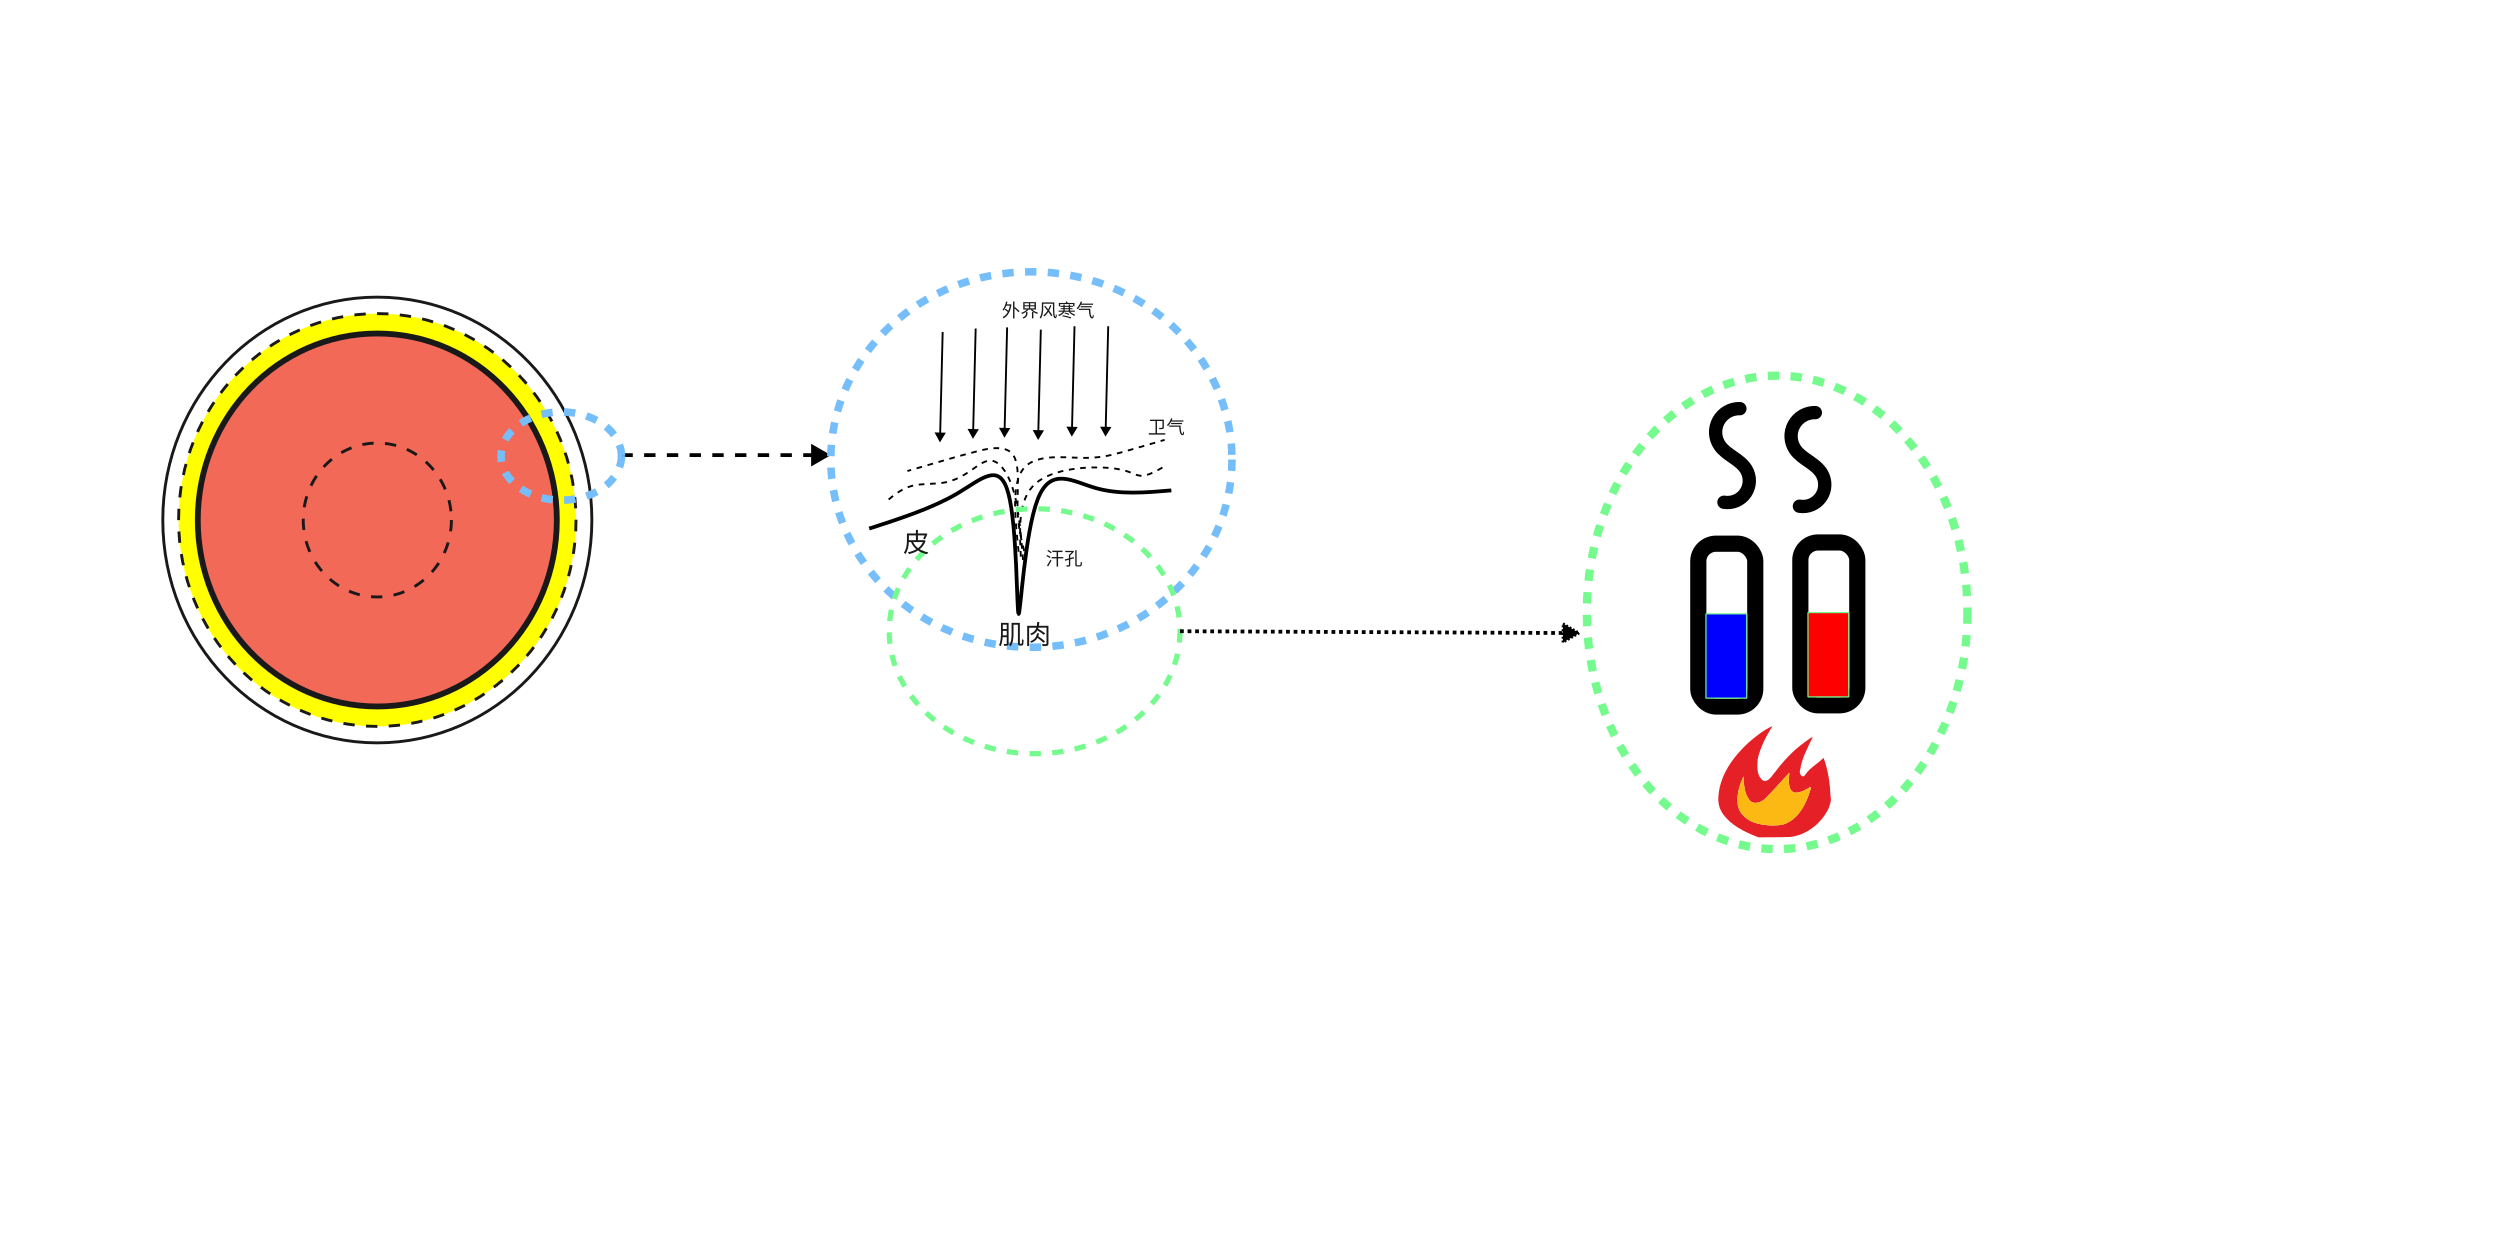 <?xml version="1.0" encoding="UTF-8" standalone="no"?>
<svg
   width="660.073"
   height="331.209"
   viewBox="0 0 660.073 331.209"
   version="1.1"
   id="svg19900"
   sodipodi:docname="shl004肌表气血.svg"
   inkscape:version="1.2.2 (732a01da63, 2022-12-09)"
   xml:space="preserve"
   xmlns:inkscape="http://www.inkscape.org/namespaces/inkscape"
   xmlns:sodipodi="http://sodipodi.sourceforge.net/DTD/sodipodi-0.dtd"
   xmlns:xlink="http://www.w3.org/1999/xlink"
   xmlns="http://www.w3.org/2000/svg"
   xmlns:svg="http://www.w3.org/2000/svg"><defs
     id="defs19904"><inkscape:path-effect
       effect="spiro"
       id="path-effect26970"
       is_visible="true"
       lpeversion="1" /><inkscape:path-effect
       effect="spiro"
       id="path-effect26958"
       is_visible="true"
       lpeversion="1" /><pattern
       inkscape:collect="always"
       xlink:href="#SvgjsPattern1080-6-8"
       id="pattern826"
       patternTransform="scale(0.996,0.992)" /><marker
       style="overflow:visible"
       id="TriangleStart"
       refX="0"
       refY="0"
       orient="auto-start-reverse"
       inkscape:stockid="TriangleStart"
       markerWidth="5.324"
       markerHeight="6.155"
       viewBox="0 0 5.324 6.155"
       inkscape:isstock="true"
       inkscape:collect="always"
       preserveAspectRatio="xMidYMid"><path
         transform="scale(0.5)"
         style="fill:context-stroke;fill-rule:evenodd;stroke:context-stroke;stroke-width:1pt"
         d="M 5.77,0 -2.88,5 V -5 Z"
         id="path135" /></marker><pattern
       id="SvgjsPattern1080"
       x="0"
       y="0"
       width="100"
       height="100"
       patternUnits="userSpaceOnUse"><image
         id="SvgjsImage1081"
         xlink:href="https://iconsapi.com/5ee26427e4b0b788a932e46f.svg"
         width="100"
         height="100"
         preserveAspectRatio="none"
         crossOrigin="anonymous"
         x="0"
         y="0" /></pattern><pattern
       id="SvgjsPattern1080-6"
       x="0"
       y="0"
       width="100"
       height="100"
       patternUnits="userSpaceOnUse"><image
         id="SvgjsImage1081-0"
         xlink:href="https://iconsapi.com/5ee26427e4b0b788a932e46f.svg"
         width="100"
         height="100"
         preserveAspectRatio="none"
         crossOrigin="anonymous"
         x="0"
         y="0" /></pattern><pattern
       id="SvgjsPattern1010"
       x="0"
       y="0"
       width="277.932"
       height="194.912"
       patternUnits="userSpaceOnUse"><image
         id="SvgjsImage1011"
         xlink:href="https://iconsapi.com/5ee264cfe4b0b788a93303a5.svg"
         width="277.932"
         height="194.912"
         preserveAspectRatio="none"
         crossOrigin="anonymous"
         x="0"
         y="0" /></pattern><pattern
       id="SvgjsPattern1080-6-8"
       x="0"
       y="0"
       width="100"
       height="100"
       patternUnits="userSpaceOnUse"><image
         id="SvgjsImage1081-0-9"
         xlink:href="https://iconsapi.com/5ee26427e4b0b788a932e46f.svg"
         width="100"
         height="100"
         preserveAspectRatio="none"
         crossOrigin="anonymous"
         x="0"
         y="0" /></pattern><pattern
       id="SvgjsPattern1010-1"
       x="0"
       y="0"
       width="277.932"
       height="194.912"
       patternUnits="userSpaceOnUse"><image
         id="SvgjsImage1011-4"
         xlink:href="https://iconsapi.com/5ee264cfe4b0b788a93303a5.svg"
         width="277.932"
         height="194.912"
         preserveAspectRatio="none"
         crossOrigin="anonymous"
         x="0"
         y="0" /></pattern><inkscape:path-effect
       effect="spiro"
       id="path-effect26970-4"
       is_visible="true"
       lpeversion="1" /><inkscape:path-effect
       effect="spiro"
       id="path-effect26970-0"
       is_visible="true"
       lpeversion="1" /></defs><sodipodi:namedview
     id="namedview19902"
     pagecolor="#ffffff"
     bordercolor="#000000"
     borderopacity="0.25"
     inkscape:showpageshadow="2"
     inkscape:pageopacity="0.0"
     inkscape:pagecheckerboard="0"
     inkscape:deskcolor="#d1d1d1"
     showgrid="false"
     inkscape:zoom="3.6835854"
     inkscape:cx="380.06449"
     inkscape:cy="203.87745"
     inkscape:window-width="1920"
     inkscape:window-height="986"
     inkscape:window-x="-11"
     inkscape:window-y="-11"
     inkscape:window-maximized="1"
     inkscape:current-layer="svg19900" /><clipPath
     id="clip_4_11_0"><path
       d="M125.427 147.568L199.637 147.568L199.637 221.778L125.427 221.778L125.427 147.568Z"
       id="path19831" /></clipPath><path
     d="m 164.073,120.415 c 0,6.436 -7.114,11.653 -15.89,11.653 -8.776,0 -15.89,-5.217 -15.89,-11.653 0,-6.436 7.114,-11.653 15.89,-11.653 8.776,0 15.89,5.217 15.89,11.653 z"
     fill="#19191a"
     fill-opacity="0"
     id="path19846"
     style="stroke-width:0.5" /><path
     d="m 219.353,120.165 -5.196,-3 v 6 z"
     fill="#000000"
     fill-opacity="1"
     stroke="none"
     id="path19850"
     style="stroke-width:0.5" /><path
     d="m 164.073,120.165 h 52.28"
     fill="none"
     stroke="#000000"
     stroke-opacity="1"
     stroke-width="1"
     stroke-dasharray="3, 3"
     id="path19852" /><path
     d="m 229.493,139.562 c 8.296,-2.684 16.592,-5.367 23.131,-9.193 6.539,-3.826 11.321,-8.793 13.641,0 2.32,8.794 2.178,31.348 2.669,31.731 0.491,0.382 1.615,-21.408 5.042,-30.248 3.427,-8.84 9.155,-4.729 15.42,-2.965 6.266,1.763 13.067,1.178 19.869,0.593"
     fill="none"
     stroke="#000000"
     stroke-opacity="1"
     stroke-width="1"
     stroke-dasharray="none"
     id="path19854" /><path
     d="m 270.425,145.494 c -0.875,-3.448 -1.75,-6.895 -1.779,-11.862 -0.029,-4.967 0.787,-11.453 -1.483,-13.938 -2.27,-2.485 -7.625,-0.969 -10.083,-0.297 -2.457,0.672 -2.015,0.5 -4.448,1.186 -2.433,0.686 -7.74,2.231 -13.048,3.775"
     fill="none"
     stroke="#000000"
     stroke-opacity="1"
     stroke-width="0.5"
     stroke-dasharray="1.5, 1.5"
     id="path19856" /><path
     d="m 268.942,145.68 c -0.95,-8.916 -1.899,-17.833 1.186,-21.833 3.085,-4 10.206,-3.084 15.124,-2.966 4.918,0.119 7.633,-0.559 10.972,-1.483 3.34,-0.924 7.304,-2.093 11.269,-3.262"
     fill="none"
     stroke="#000000"
     stroke-opacity="1"
     stroke-width="0.5"
     stroke-dasharray="1.5, 1.5"
     id="path19858" /><path
     d="m 269.529,146.977 c -0.377,-7.599 -0.754,-15.198 3.853,-19.276 4.607,-4.078 14.197,-4.634 19.572,-4.152 5.375,0.482 6.535,2.002 8.303,2.076 1.769,0.074 4.146,-1.297 6.524,-2.669"
     fill="none"
     stroke="#000000"
     stroke-opacity="1"
     stroke-width="0.5"
     stroke-dasharray="1.5, 1.5"
     id="path19860" /><path
     d="m 270.112,147.867 c -0.536,-6.534 -1.072,-13.068 -2.372,-17.793 -1.301,-4.724 -3.366,-7.639 -5.338,-8.303 -1.972,-0.664 -3.849,0.923 -5.931,2.372 -2.082,1.45 -4.37,2.763 -7.117,3.262 -2.747,0.499 -5.953,0.185 -8.6,0.89 -2.647,0.705 -4.733,2.428 -6.821,4.152"
     fill="none"
     stroke="#000000"
     stroke-opacity="1"
     stroke-width="0.5"
     stroke-dasharray="1.5, 1.5"
     id="path19862" /><path
     d="m 277.678,145.801 c -0.21,-0.172 -0.627,-0.432 -0.941,-0.598 l -0.215,0.25 c 0.324,0.181 0.736,0.456 0.936,0.631 z m -0.304,1.234 c -0.201,-0.142 -0.612,-0.358 -0.907,-0.495 l -0.196,0.269 c 0.304,0.147 0.701,0.378 0.902,0.53 z m -0.637,2.518 c 0.289,-0.451 0.633,-1.054 0.892,-1.568 l -0.264,-0.239 c -0.285,0.548 -0.666,1.195 -0.926,1.562 z m 3.998,-2.469 h -1.377 v -1.328 h 1.166 v -0.358 h -2.671 v 0.358 h 1.122 v 1.328 h -1.318 v 0.358 h 1.318 v 2.174 h 0.383 v -2.174 h 1.377 z m 2.606,-1.666 -0.074,0.025 h -2.022 v 0.337 h 1.744 c -0.215,0.255 -0.505,0.53 -0.764,0.706 v 0.94 c -0.416,0.108 -0.799,0.206 -1.087,0.28 l 0.078,0.362 1.009,-0.28 v 1.372 c 0,0.074 -0.025,0.093 -0.103,0.098 -0.068,0 -0.318,0 -0.593,-0.01 0.059,0.108 0.103,0.264 0.118,0.367 0.358,0.005 0.597,-0.005 0.744,-0.063 0.142,-0.063 0.187,-0.166 0.187,-0.388 v -1.469 l 0.994,-0.275 -0.049,-0.342 c -0.313,0.087 -0.631,0.176 -0.945,0.255 v -0.701 c 0.358,-0.275 0.755,-0.671 1.009,-1.033 z m 1.146,3.826 c -0.185,0 -0.225,-0.044 -0.225,-0.294 v -3.689 h -0.358 v 3.679 c 0,0.495 0.112,0.631 0.538,0.631 h 0.687 c 0.421,0 0.514,-0.274 0.554,-1.082 -0.098,-0.024 -0.24,-0.088 -0.329,-0.161 -0.024,0.734 -0.054,0.916 -0.25,0.916 z"
     fill="#19191a"
     fill-opacity="1"
     id="path19864"
     style="stroke-width:0.5" /><path
     d="m 305.473,114.382 v -3.219 h 1.45 v 1.695 c 0,0.078 -0.029,0.103 -0.122,0.108 -0.108,0.01 -0.446,0.01 -0.823,-0.005 0.059,0.093 0.127,0.255 0.146,0.358 0.446,0 0.755,-0.005 0.932,-0.063 0.176,-0.059 0.23,-0.177 0.23,-0.388 v -2.062 h -3.669 v 0.358 h 1.475 v 3.219 h -1.783 v 0.358 h 4.37 v -0.358 z m 6.99,-3.071 v -0.315 h -3.087 c 0.069,-0.152 0.133,-0.309 0.187,-0.465 l -0.358,-0.093 c -0.236,0.71 -0.637,1.383 -1.107,1.813 0.084,0.044 0.25,0.157 0.318,0.22 0.294,-0.304 0.579,-0.706 0.813,-1.16 z m -0.362,0.666 v -0.309 h -2.91 v 0.309 z m -3.4,0.382 v 0.318 h 2.646 c 0.063,1.259 0.24,2.244 0.886,2.244 0.285,0 0.372,-0.23 0.402,-0.808 -0.078,-0.049 -0.181,-0.136 -0.255,-0.211 -0.005,0.407 -0.035,0.661 -0.127,0.661 -0.383,0 -0.515,-1.087 -0.549,-2.204 z"
     fill="#19191a"
     fill-opacity="1"
     id="path19866"
     style="stroke-width:0.5" /><path
     d="m 248.175,116.804 1.563,-2.56 -2.999,-0.074 z"
     fill="#000000"
     fill-opacity="1"
     stroke="none"
     id="path19868"
     style="stroke-width:0.5" /><path
     d="M 248.89,87.667 248.212,115.305"
     fill="none"
     stroke="#000000"
     stroke-opacity="1"
     stroke-width="0.5"
     stroke-dasharray="none"
     id="path19870" /><path
     d="m 256.892,115.877 1.563,-2.56 -2.999,-0.074 z"
     fill="#000000"
     fill-opacity="1"
     stroke="none"
     id="path19872"
     style="stroke-width:0.5" /><path
     d="M 257.606,86.74 256.929,114.377"
     fill="none"
     stroke="#000000"
     stroke-opacity="1"
     stroke-width="0.5"
     stroke-dasharray="none"
     id="path19874" /><path
     d="m 265.196,115.58 1.563,-2.56 -2.999,-0.074 z"
     fill="#000000"
     fill-opacity="1"
     stroke="none"
     id="path19876"
     style="stroke-width:0.5" /><path
     d="M 265.91,86.443 265.233,114.081"
     fill="none"
     stroke="#000000"
     stroke-opacity="1"
     stroke-width="0.5"
     stroke-dasharray="none"
     id="path19878" /><path
     d="m 274.093,116.173 1.563,-2.56 -2.999,-0.074 z"
     fill="#000000"
     fill-opacity="1"
     stroke="none"
     id="path19880"
     style="stroke-width:0.5" /><path
     d="m 274.807,87.036 -0.678,27.637"
     fill="none"
     stroke="#000000"
     stroke-opacity="1"
     stroke-width="0.5"
     stroke-dasharray="none"
     id="path19882" /><path
     d="m 282.987,115.284 1.563,-2.56 -2.999,-0.074 z"
     fill="#000000"
     fill-opacity="1"
     stroke="none"
     id="path19884"
     style="stroke-width:0.5" /><path
     d="m 283.701,86.147 -0.678,27.637"
     fill="none"
     stroke="#000000"
     stroke-opacity="1"
     stroke-width="0.5"
     stroke-dasharray="none"
     id="path19886" /><path
     d="m 291.884,115.284 1.563,-2.56 -2.999,-0.074 z"
     fill="#000000"
     fill-opacity="1"
     stroke="none"
     id="path19888"
     style="stroke-width:0.5" /><path
     d="m 292.599,86.147 -0.678,27.637"
     fill="none"
     stroke="#000000"
     stroke-opacity="1"
     stroke-width="0.5"
     stroke-dasharray="none"
     id="path19890" /><path
     d="m 266.734,80.356 h -0.921 c 0.068,-0.22 0.122,-0.445 0.176,-0.681 l -0.358,-0.068 c -0.176,0.852 -0.484,1.66 -0.931,2.165 0.079,0.049 0.24,0.166 0.299,0.231 0.274,-0.343 0.51,-0.794 0.696,-1.304 h 0.931 c -0.084,0.514 -0.215,0.96 -0.383,1.347 -0.206,-0.176 -0.494,-0.382 -0.73,-0.529 l -0.22,0.24 c 0.264,0.176 0.587,0.426 0.793,0.617 -0.347,0.636 -0.823,1.082 -1.391,1.372 0.088,0.059 0.24,0.206 0.294,0.299 1.043,-0.569 1.807,-1.71 2.067,-3.625 l -0.249,-0.084 z m 1.117,0.834 v -1.578 h -0.372 v 4.467 h 0.372 v -2.66 c 0.388,0.329 0.832,0.74 1.054,1.019 l 0.288,-0.25 c -0.26,-0.309 -0.788,-0.774 -1.209,-1.106 z m 3.066,1.475 c 0,0.367 -0.088,0.842 -0.94,1.16 0.078,0.069 0.195,0.196 0.25,0.289 0.945,-0.383 1.057,-0.97 1.057,-1.435 v -0.299 h -0.367 z m -0.392,-1.779 h 1.122 v 0.529 h -1.122 z m 0,-0.809 h 1.122 v 0.519 h -1.122 z m 2.612,0.519 h -1.133 v -0.519 h 1.133 z m 0,0.818 h -1.133 v -0.529 h 1.133 z m 0.372,0.309 v -1.954 h -3.342 v 1.954 h 0.975 c -0.372,0.383 -0.959,0.71 -1.523,0.872 0.083,0.074 0.185,0.206 0.244,0.299 0.642,-0.225 1.318,-0.657 1.72,-1.171 h 0.539 c 0.185,0.245 0.435,0.465 0.704,0.657 h -0.362 v 1.695 h 0.373 v -1.69 c 0.309,0.211 0.651,0.383 0.999,0.49 0.049,-0.093 0.157,-0.236 0.24,-0.309 -0.582,-0.147 -1.161,-0.46 -1.528,-0.843 z m 3.756,-1.18 c -0.127,0.388 -0.298,0.783 -0.499,1.157 -0.266,-0.338 -0.539,-0.666 -0.794,-0.96 l -0.299,0.157 c 0.294,0.343 0.608,0.734 0.902,1.131 -0.323,0.514 -0.71,0.956 -1.112,1.23 0.088,0.063 0.206,0.191 0.275,0.28 0.386,-0.289 0.749,-0.715 1.062,-1.21 0.304,0.431 0.568,0.832 0.74,1.141 l 0.333,-0.196 c -0.201,-0.352 -0.519,-0.807 -0.881,-1.274 0.24,-0.431 0.437,-0.896 0.593,-1.371 z m -2.189,-0.701 v 1.451 c 0,0.764 -0.049,1.817 -0.584,2.557 0.088,0.044 0.24,0.166 0.304,0.245 0.563,-0.789 0.647,-1.989 0.647,-2.802 v -1.098 h 2.557 c 0.005,2.533 0.01,3.836 0.641,3.836 0.266,0 0.339,-0.21 0.378,-0.852 -0.074,-0.054 -0.177,-0.167 -0.24,-0.255 -0.01,0.402 -0.039,0.734 -0.108,0.734 -0.328,0 -0.328,-1.514 -0.313,-3.817 z m 4.849,0.441 h 3.404 v 0.573 h 0.362 v -0.881 h -1.783 c -0.054,-0.123 -0.136,-0.28 -0.21,-0.402 l -0.362,0.098 c 0.049,0.093 0.108,0.201 0.152,0.304 h -1.92 v 0.881 h 0.358 z m 0.533,3.233 c 0.769,0.108 1.715,0.367 2.234,0.588 l 0.157,-0.299 c -0.535,-0.206 -1.479,-0.46 -2.234,-0.568 z m 0.573,-0.779 c 0.397,0.098 0.897,0.285 1.152,0.421 l 0.166,-0.26 c -0.269,-0.142 -0.769,-0.309 -1.157,-0.392 z m 0.079,-1.103 h 1.048 v 0.368 h -1.048 z m 0,-0.617 h 1.048 v 0.353 h -1.048 z m 2.679,1.283 v -0.298 h -1.269 v -0.368 h 0.661 v -0.264 h -0.661 v -0.353 h 0.755 v -0.274 h -0.755 v -0.334 h -0.362 v 0.334 h -1.048 v -0.334 h -0.358 v 0.334 h -0.779 v 0.274 h 0.779 v 0.353 h -0.696 v 0.264 h 0.696 v 0.368 h -1.269 v 0.298 h 1.185 c -0.309,0.368 -0.804,0.701 -1.288,0.858 0.078,0.069 0.187,0.201 0.24,0.285 0.558,-0.215 1.127,-0.647 1.454,-1.142 h 1.078 c 0.358,0.446 0.956,0.878 1.48,1.093 0.059,-0.088 0.172,-0.22 0.245,-0.289 -0.456,-0.161 -0.965,-0.465 -1.308,-0.804 z m 4.816,-1.831 v -0.315 h -3.087 c 0.069,-0.152 0.133,-0.309 0.187,-0.465 l -0.358,-0.093 c -0.236,0.71 -0.637,1.383 -1.107,1.813 0.084,0.044 0.25,0.157 0.318,0.22 0.294,-0.304 0.579,-0.706 0.813,-1.16 z m -0.362,0.666 v -0.309 h -2.91 v 0.309 z m -3.4,0.382 v 0.318 h 2.646 c 0.063,1.259 0.24,2.244 0.886,2.244 0.285,0 0.372,-0.23 0.402,-0.808 -0.078,-0.049 -0.181,-0.136 -0.255,-0.211 -0.005,0.407 -0.035,0.661 -0.127,0.661 -0.383,0 -0.515,-1.087 -0.549,-2.204 z"
     fill="#19191a"
     fill-opacity="1"
     id="path19892"
     style="stroke-width:0.5" /><path
     d="m 325.284,121.333 c 0,27.38 -23.714,49.576 -52.967,49.576 -29.252,0 -52.966,-22.196 -52.966,-49.576 0,-27.38 23.714,-49.576 52.966,-49.576 29.253,0 52.967,22.196 52.967,49.576 z"
     fill="#19191a"
     fill-opacity="0"
     id="path19894"
     style="stroke-width:0.5" /><path
     d="m 325.284,121.333 c 0,27.38 -23.714,49.576 -52.967,49.576 -29.252,0 -52.966,-22.196 -52.966,-49.576 0,-27.38 23.714,-49.576 52.966,-49.576 29.253,0 52.967,22.196 52.967,49.576 z"
     fill="none"
     stroke="#75befa"
     stroke-opacity="1"
     stroke-width="2"
     stroke-dasharray="3, 3"
     id="path19896" /><path
     d="m 311.554,166.663 c 0,17.862 -17.188,32.342 -38.391,32.342 -21.203,0 -38.391,-14.48 -38.391,-32.342 0,-17.862 17.188,-32.342 38.391,-32.342 21.203,0 38.391,14.48 38.391,32.342 z"
     fill="none"
     stroke="#75befa"
     stroke-opacity="1"
     stroke-width="1.375"
     stroke-dasharray="3, 3"
     id="path19896-0"
     style="stroke:#75fa8d;stroke-opacity:1"
     onmouseover="" /><path
     d="m 519.473,161.694 c 0,34.52 -22.499,62.505 -50.252,62.505 -27.753,0 -50.252,-27.984 -50.252,-62.505 0,-34.52 22.499,-62.505 50.252,-62.505 27.753,0 50.252,27.984 50.252,62.505 z"
     fill="none"
     stroke="#75befa"
     stroke-opacity="1"
     stroke-width="2.187"
     stroke-dasharray="3, 3"
     id="path19896-0-9"
     style="stroke:#75fa8d;stroke-opacity:1" /><path
     d="m 243.68,143.124 c -0.294,0.665 -0.742,1.189 -1.301,1.596 -0.554,-0.42 -0.988,-0.967 -1.295,-1.596 z m -3.708,-0.547 v -1.217 h 1.854 v 1.273 h -1.854 z m 4.072,0.036 -0.097,0.021 h -1.589 v -1.273 h 1.786 c -0.133,0.328 -0.273,0.665 -0.4,0.896 l 0.477,0.147 c 0.21,-0.364 0.448,-0.938 0.644,-1.463 l -0.393,-0.106 -0.097,0.022 h -2.017 v -0.959 h -0.531 v 0.959 h -2.367 v 1.714 c 0,1.015 -0.084,2.387 -0.825,3.36 0.12,0.063 0.33,0.239 0.414,0.344 0.678,-0.882 0.868,-2.135 0.909,-3.15 h 0.581 c 0.344,0.762 0.798,1.393 1.393,1.89 -0.658,0.378 -1.413,0.644 -2.225,0.805 0.104,0.111 0.244,0.335 0.301,0.475 0.854,-0.202 1.659,-0.497 2.358,-0.945 0.658,0.456 1.463,0.771 2.401,0.967 0.07,-0.147 0.217,-0.364 0.33,-0.484 -0.875,-0.147 -1.639,-0.42 -2.268,-0.812 0.685,-0.54 1.232,-1.268 1.56,-2.213 z"
     fill="#19191a"
     fill-opacity="1"
     id="path19898"
     style="stroke-width:0.5" /><path
     d="m 303.517,336.195 c 0,41.541 -33.676,75.216 -75.217,75.216 -41.541,0 -75.216,-33.675 -75.216,-75.216 0,-41.541 33.676,-75.216 75.216,-75.216 41.541,0 75.217,33.676 75.217,75.216 z"
     fill="#fef3a4"
     fill-opacity="0"
     id="path13159"
     style="stroke-width:0.5" /><path
     d="m 297.959,336.195 c 0,38.475 -31.191,69.665 -69.666,69.665 -38.475,0 -69.665,-31.19 -69.665,-69.665 0,-38.475 31.19,-69.665 69.665,-69.665 38.475,0 69.666,31.19 69.666,69.665 z"
     fill="#f25c9b"
     fill-opacity="0"
     id="path13163"
     style="stroke-width:0.5" /><path
     d="m 264.762,167.741 c 0.007,-0.28 0.014,-0.545 0.014,-0.783 v -0.393 h 1.036 v 1.176 z m 1.049,-2.806 v 1.148 h -1.036 v -1.148 z m 0.49,-0.484 h -2.008 v 2.507 c 0,1.029 -0.036,2.408 -0.518,3.387 0.132,0.05 0.342,0.174 0.434,0.26 0.321,-0.673 0.461,-1.542 0.525,-2.367 h 1.077 v 1.666 c 0,0.097 -0.034,0.126 -0.125,0.133 -0.084,0 -0.364,0.007 -0.687,-0.007 0.07,0.133 0.14,0.357 0.162,0.497 0.455,0 0.728,-0.015 0.902,-0.106 0.174,-0.084 0.238,-0.231 0.238,-0.518 z m 3.122,5.523 c -0.043,0 -0.084,-0.014 -0.113,-0.036 -0.034,-0.034 -0.041,-0.161 -0.041,-0.385 v -5.103 h -2.184 v 2.941 c 0,0.952 -0.056,2.128 -0.678,2.919 0.118,0.062 0.335,0.217 0.434,0.314 0.658,-0.854 0.755,-2.22 0.755,-3.233 v -2.444 h 1.162 v 4.565 c 0,0.588 0.034,0.706 0.14,0.812 0.111,0.091 0.258,0.14 0.398,0.14 h 0.344 c 0.14,0 0.273,-0.036 0.371,-0.099 0.091,-0.077 0.154,-0.188 0.183,-0.378 0.027,-0.167 0.055,-0.644 0.062,-1.015 -0.147,-0.041 -0.308,-0.133 -0.419,-0.231 0,0.441 -0.007,0.791 -0.022,0.938 -0.014,0.147 -0.034,0.217 -0.07,0.244 -0.027,0.036 -0.084,0.05 -0.138,0.05 z m 6.482,-0.637 c -0.385,-0.371 -1.162,-0.938 -1.764,-1.343 0.097,-0.253 0.161,-0.504 0.217,-0.771 h -0.533 c -0.174,0.827 -0.559,1.68 -1.841,2.107 0.12,0.091 0.26,0.267 0.314,0.391 0.82,-0.308 1.318,-0.762 1.632,-1.294 0.581,0.419 1.253,0.952 1.596,1.294 z m 0.916,-4.115 h -2.526 c 0.056,-0.316 0.091,-0.644 0.118,-1.001 h -0.545 c -0.021,0.357 -0.056,0.694 -0.113,1.001 h -2.546 v 5.361 h 0.511 v -4.85 h 1.917 c -0.231,0.706 -0.687,1.246 -1.624,1.589 0.111,0.091 0.258,0.265 0.321,0.391 0.784,-0.301 1.266,-0.735 1.567,-1.282 0.624,0.379 1.331,0.875 1.709,1.198 l 0.35,-0.407 c -0.42,-0.342 -1.225,-0.853 -1.863,-1.217 0.029,-0.092 0.056,-0.176 0.084,-0.273 h 2.128 v 4.185 c 0,0.12 -0.034,0.161 -0.161,0.168 -0.133,0 -0.559,0.009 -1.015,-0.014 0.07,0.14 0.14,0.378 0.162,0.525 0.581,0 0.993,-0.007 1.23,-0.097 0.226,-0.084 0.294,-0.251 0.294,-0.581 z"
     fill="#19191a"
     fill-opacity="1"
     id="path13177"
     style="stroke-width:0.5" /><path
     d="m 214.271,196.195 c 0,14.345 -11.629,25.973 -25.973,25.973 -14.345,0 -25.974,-11.629 -25.974,-25.973 0,-14.345 11.629,-25.974 25.974,-25.974 14.345,0 25.973,11.629 25.973,25.974 z"
     fill="#f25c9b"
     fill-opacity="0"
     id="path13193"
     style="stroke-width:0.5" /><path
     d="m 156.268,137.295 c 0,32.497 -25.36,58.842 -56.643,58.842 -31.283,0 -56.643,-26.344 -56.643,-58.842 0,-32.497 25.36,-58.842 56.643,-58.842 31.283,0 56.643,26.344 56.643,58.842 z"
     fill="#fef3a4"
     fill-opacity="0"
     id="path13159-6"
     style="stroke-width:0.384" /><path
     d="m 156.268,137.295 c 0,32.497 -25.36,58.842 -56.643,58.842 -31.283,0 -56.643,-26.344 -56.643,-58.842 0,-32.497 25.36,-58.842 56.643,-58.842 31.283,0 56.643,26.344 56.643,58.842 z"
     fill="none"
     stroke="#19191a"
     stroke-opacity="1"
     stroke-width="0.768"
     stroke-dasharray="none"
     id="path13161" /><path
     d="m 152.083,137.295 c 0,30.099 -23.489,54.499 -52.463,54.499 -28.974,0 -52.463,-24.4 -52.463,-54.499 0,-30.099 23.488,-54.499 52.463,-54.499 28.975,0 52.463,24.4 52.463,54.499 z"
     fill="#f25c9b"
     fill-opacity="0"
     id="path13163-9"
     style="stroke-width:0.384" /><path
     d="m 152.083,137.295 c 0,30.099 -23.489,54.499 -52.463,54.499 -28.974,0 -52.463,-24.4 -52.463,-54.499 0,-30.099 23.488,-54.499 52.463,-54.499 28.975,0 52.463,24.4 52.463,54.499 z"
     fill="none"
     stroke="#19191a"
     stroke-opacity="1"
     stroke-width="0.768"
     stroke-dasharray="3, 3"
     id="path13165"
     style="fill:#ffff00" /><path
     d="m 147.018,137.295 c 0,27.193 -21.221,49.238 -47.398,49.238 -26.177,0 -47.398,-22.045 -47.398,-49.238 0,-27.193 21.221,-49.238 47.398,-49.238 26.177,0 47.398,22.045 47.398,49.238 z"
     fill="#f26957"
     fill-opacity="1"
     id="path13167"
     style="stroke-width:0.384" /><path
     d="m 147.018,137.295 c 0,27.193 -21.221,49.238 -47.398,49.238 -26.177,0 -47.398,-22.045 -47.398,-49.238 0,-27.193 21.221,-49.238 47.398,-49.238 26.177,0 47.398,22.045 47.398,49.238 z"
     fill="none"
     stroke="#19191a"
     stroke-opacity="1"
     stroke-width="1.535"
     stroke-dasharray="none"
     id="path13169" /><path
     d="m 119.183,137.295 c 0,11.222 -8.757,20.319 -19.56,20.319 -10.803,0 -19.56,-9.097 -19.56,-20.319 0,-11.222 8.757,-20.319 19.56,-20.319 10.803,0 19.56,9.097 19.56,20.319 z"
     fill="#f25c9b"
     fill-opacity="0"
     id="path13193-4"
     style="stroke-width:0.384" /><path
     d="m 119.183,137.295 c 0,11.222 -8.757,20.319 -19.56,20.319 -10.803,0 -19.56,-9.097 -19.56,-20.319 0,-11.222 8.757,-20.319 19.56,-20.319 10.803,0 19.56,9.097 19.56,20.319 z"
     fill="none"
     stroke="#19191a"
     stroke-opacity="1"
     stroke-width="0.768"
     stroke-dasharray="3, 3"
     id="path13195" /><path
     d="m 164.073,120.415 c 0,6.436 -7.114,11.653 -15.89,11.653 -8.776,0 -15.89,-5.217 -15.89,-11.653 0,-6.436 7.114,-11.653 15.89,-11.653 8.776,0 15.89,5.217 15.89,11.653 z"
     fill="none"
     stroke="#75befa"
     stroke-opacity="1"
     stroke-width="2"
     stroke-dasharray="3, 3"
     id="path19848" /><path
     id="SvgjsPath1079"
     d="M 227.925,24.989 H 327.925 V 124.989 H 227.925 Z"
     stroke="none"
     fill="url(#SvgjsPattern1080)"
     style="fill:url(#pattern39767)" /><path
     style="fill:none;fill-opacity:1;fill-rule:nonzero;stroke:#000000;stroke-width:3.516;stroke-linecap:round;stroke-linejoin:bevel;stroke-miterlimit:4.9;stroke-dasharray:none;stroke-dashoffset:7.098;stroke-opacity:1;paint-order:fill markers stroke"
     d="m 459.377,107.894 c -1.139,-0.035 -2.286,0.25 -3.275,0.815 -0.989,0.565 -1.818,1.408 -2.366,2.407 -0.548,0.999 -0.814,2.15 -0.759,3.288 0.055,1.138 0.43,2.259 1.072,3.2 0.895,1.313 2.248,2.227 3.556,3.129 1.308,0.902 2.639,1.863 3.455,3.227 0.561,0.938 0.847,2.037 0.815,3.129 -0.032,1.092 -0.382,2.173 -0.997,3.076 -0.615,0.903 -1.492,1.626 -2.496,2.056 -1.004,0.43 -2.132,0.567 -3.21,0.389"
     id="path26968"
     inkscape:path-effect="#path-effect26970"
     inkscape:original-d="m 459.37723,107.89436 c 4.02031,2.2369 -2.33575,7.47443 -5.32787,9.71003 -2.99211,2.2356 4.67461,4.94393 7.01036,6.35565 2.33575,1.41172 -3.92477,5.06164 -5.8887,8.65076"
     sodipodi:nodetypes="cssc" /><path
     style="fill:none;fill-opacity:1;fill-rule:nonzero;stroke:#000000;stroke-width:3.516;stroke-linecap:round;stroke-linejoin:bevel;stroke-miterlimit:4.9;stroke-dasharray:none;stroke-dashoffset:7.098;stroke-opacity:1;paint-order:fill markers stroke"
     d="m 479.301,108.942 c -1.139,-0.035 -2.286,0.25 -3.275,0.815 -0.989,0.565 -1.818,1.408 -2.366,2.407 -0.548,0.999 -0.814,2.15 -0.759,3.288 0.055,1.138 0.43,2.259 1.072,3.2 0.895,1.313 2.248,2.227 3.556,3.129 1.308,0.902 2.639,1.863 3.455,3.227 0.561,0.938 0.847,2.037 0.815,3.129 -0.032,1.092 -0.383,2.173 -0.997,3.076 -0.615,0.903 -1.492,1.626 -2.496,2.056 -1.004,0.43 -2.132,0.567 -3.21,0.389"
     id="path26968-9"
     inkscape:path-effect="#path-effect26970-4"
     inkscape:original-d="m 479.30134,108.94228 c 4.02031,2.2369 -2.33575,7.47443 -5.32787,9.71002 -2.99211,2.23561 4.67461,4.94394 7.01036,6.35566 2.33575,1.41172 -3.92477,5.06164 -5.8887,8.65075"
     sodipodi:nodetypes="cssc" /><g
     id="g29844"
     transform="translate(235.097,-112.933)"><rect
       style="fill:none;fill-opacity:1;fill-rule:nonzero;stroke:#000000;stroke-width:4.271;stroke-linecap:round;stroke-linejoin:bevel;stroke-miterlimit:4.9;stroke-dasharray:none;stroke-dashoffset:7.098;stroke-opacity:1;paint-order:fill markers stroke"
       id="rect27296"
       width="15.037"
       height="42.999"
       x="213.305"
       y="256.48"
       rx="4.715"
       ry="4.639" /><rect
       style="fill:#0000ff;fill-opacity:1;stroke:#75fa8d;stroke-width:0.317;stroke-linecap:square;stroke-linejoin:bevel;stroke-miterlimit:4.9;stroke-dashoffset:7.098;paint-order:fill markers stroke"
       id="rect46991-0"
       width="10.776"
       height="22.254"
       x="215.321"
       y="275.007" /></g><g
     id="g29844-5"
     transform="translate(262.037,-113.256)"><rect
       style="fill:none;fill-opacity:1;fill-rule:nonzero;stroke:#000000;stroke-width:4.271;stroke-linecap:round;stroke-linejoin:bevel;stroke-miterlimit:4.9;stroke-dasharray:none;stroke-dashoffset:7.098;stroke-opacity:1;paint-order:fill markers stroke"
       id="rect27296-1"
       width="15.037"
       height="42.999"
       x="213.305"
       y="256.48"
       rx="4.715"
       ry="4.639" /><rect
       style="fill:#ff0000;fill-opacity:1;stroke:#75fa8d;stroke-width:0.317;stroke-linecap:square;stroke-linejoin:bevel;stroke-miterlimit:4.9;stroke-dashoffset:7.098;paint-order:fill markers stroke"
       id="rect46991-0-5"
       width="10.776"
       height="22.254"
       x="215.321"
       y="275.007" /></g><path
     style="display:inline;fill:none;fill-rule:evenodd;stroke:#000000;stroke-width:1px;stroke-linecap:butt;stroke-linejoin:miter;stroke-dasharray:1, 1;stroke-dashoffset:0;stroke-opacity:1;marker-end:url(#TriangleStart)"
     d="m 311.554,166.663 102.544,0.475"
     id="path47144"
     inkscape:connector-type="polyline"
     inkscape:connector-curvature="0" /><g
     id="g21655"
     transform="matrix(0.295,0,0,0.322,271.563,211.741)"><path
       id="path21653"
       d="M 0,0 H 100 V 100 H 0 Z"
       stroke="none"
       fill="url(#SvgjsPattern1080)"
       style="display:none;fill:url(#pattern826)" /></g><g
     inkscape:groupmode="layer"
     id="layer1"
     inkscape:label="Layer 1"><g
       id="g25649-1"
       transform="matrix(0.414,0,0,0.388,349.004,100.974)"><path
         style="fill:#e52027;fill-opacity:1;fill-rule:nonzero;stroke-width:0.214"
         d="m 277.192,309.026 c -8.107,-3.382 -16.366,-7.858 -21.372,-15.338 -2.436,-3.682 -3.363,-8.115 -2.86,-12.484 0.978,-14.102 9.339,-26.52 19.194,-36.148 4.629,-4.267 9.499,-8.468 15.21,-11.221 -4.038,7.102 -7.869,14.56 -9.401,22.648 -0.237,4.489 -0.816,9.818 2.375,13.451 2.954,3.499 6.038,-1.001 7.658,-3.388 5.728,-8.072 12.079,-15.822 20.049,-21.792 1.595,-1.194 6.932,-5.874 4.074,-1.364 -2.832,6.364 -6.033,12.783 -6.976,19.758 -1.274,2.832 1.337,7.408 3.543,3.213 2.992,-4.403 7.753,-7.032 11.278,-10.932 2.989,8.523 4.142,17.559 4.484,26.546 0.597,2.999 -0.246,4.613 -1.256,7.882 -4.369,9.732 -13.437,17.923 -24.228,19.422 -6.783,0.292 -13.576,0.191 -20.363,0.28 -0.47,-0.178 -0.94,-0.356 -1.411,-0.533 z m 16.82,-8.123 c 8.687,-2.862 13.537,-11.583 16.322,-19.757 0.345,-1.631 3.256,-8.059 -0.233,-4.861 -3.156,1.679 -8.589,5.128 -11.124,0.849 -1.649,-3.594 -1.14,-7.696 -0.814,-11.51 -5.38,5.936 -10.281,12.31 -15.877,18.046 -2.634,2.417 -7.397,3.905 -9.769,0.264 -3.246,-4.591 -3.3,-10.466 -3.638,-15.878 -2.321,5.513 -4.176,11.392 -3.719,17.448 -0.186,6.94 5.518,12.658 11.912,14.442 5.298,1.624 11.02,1.879 16.479,1.089 l 0.461,-0.134 z"
         id="path21813-4" /><path
         id="rect22973-0-2"
         style="fill:#fdb913;fill-opacity:1;fill-rule:nonzero;stroke:none;stroke-width:0.6;stroke-linecap:round;stroke-linejoin:bevel;stroke-miterlimit:4.9;stroke-dashoffset:7.098;paint-order:fill markers stroke"
         d="m 298.161,265.624 c -5.38,5.936 -10.279,12.311 -15.875,18.047 -2.634,2.417 -7.398,3.904 -9.77,0.264 -3.246,-4.591 -3.301,-10.465 -3.639,-15.877 -2.321,5.513 -4.176,11.391 -3.719,17.447 -0.186,6.94 5.519,12.659 11.912,14.443 5.298,1.624 11.02,1.878 16.479,1.088 l 0.461,-0.133 c 8.687,-2.862 13.537,-11.584 16.322,-19.758 0.345,-1.631 3.255,-8.057 -0.234,-4.859 -3.156,1.678 -8.588,5.126 -11.123,0.848 -1.649,-3.594 -1.141,-7.695 -0.814,-11.51 z" /></g></g></svg>
